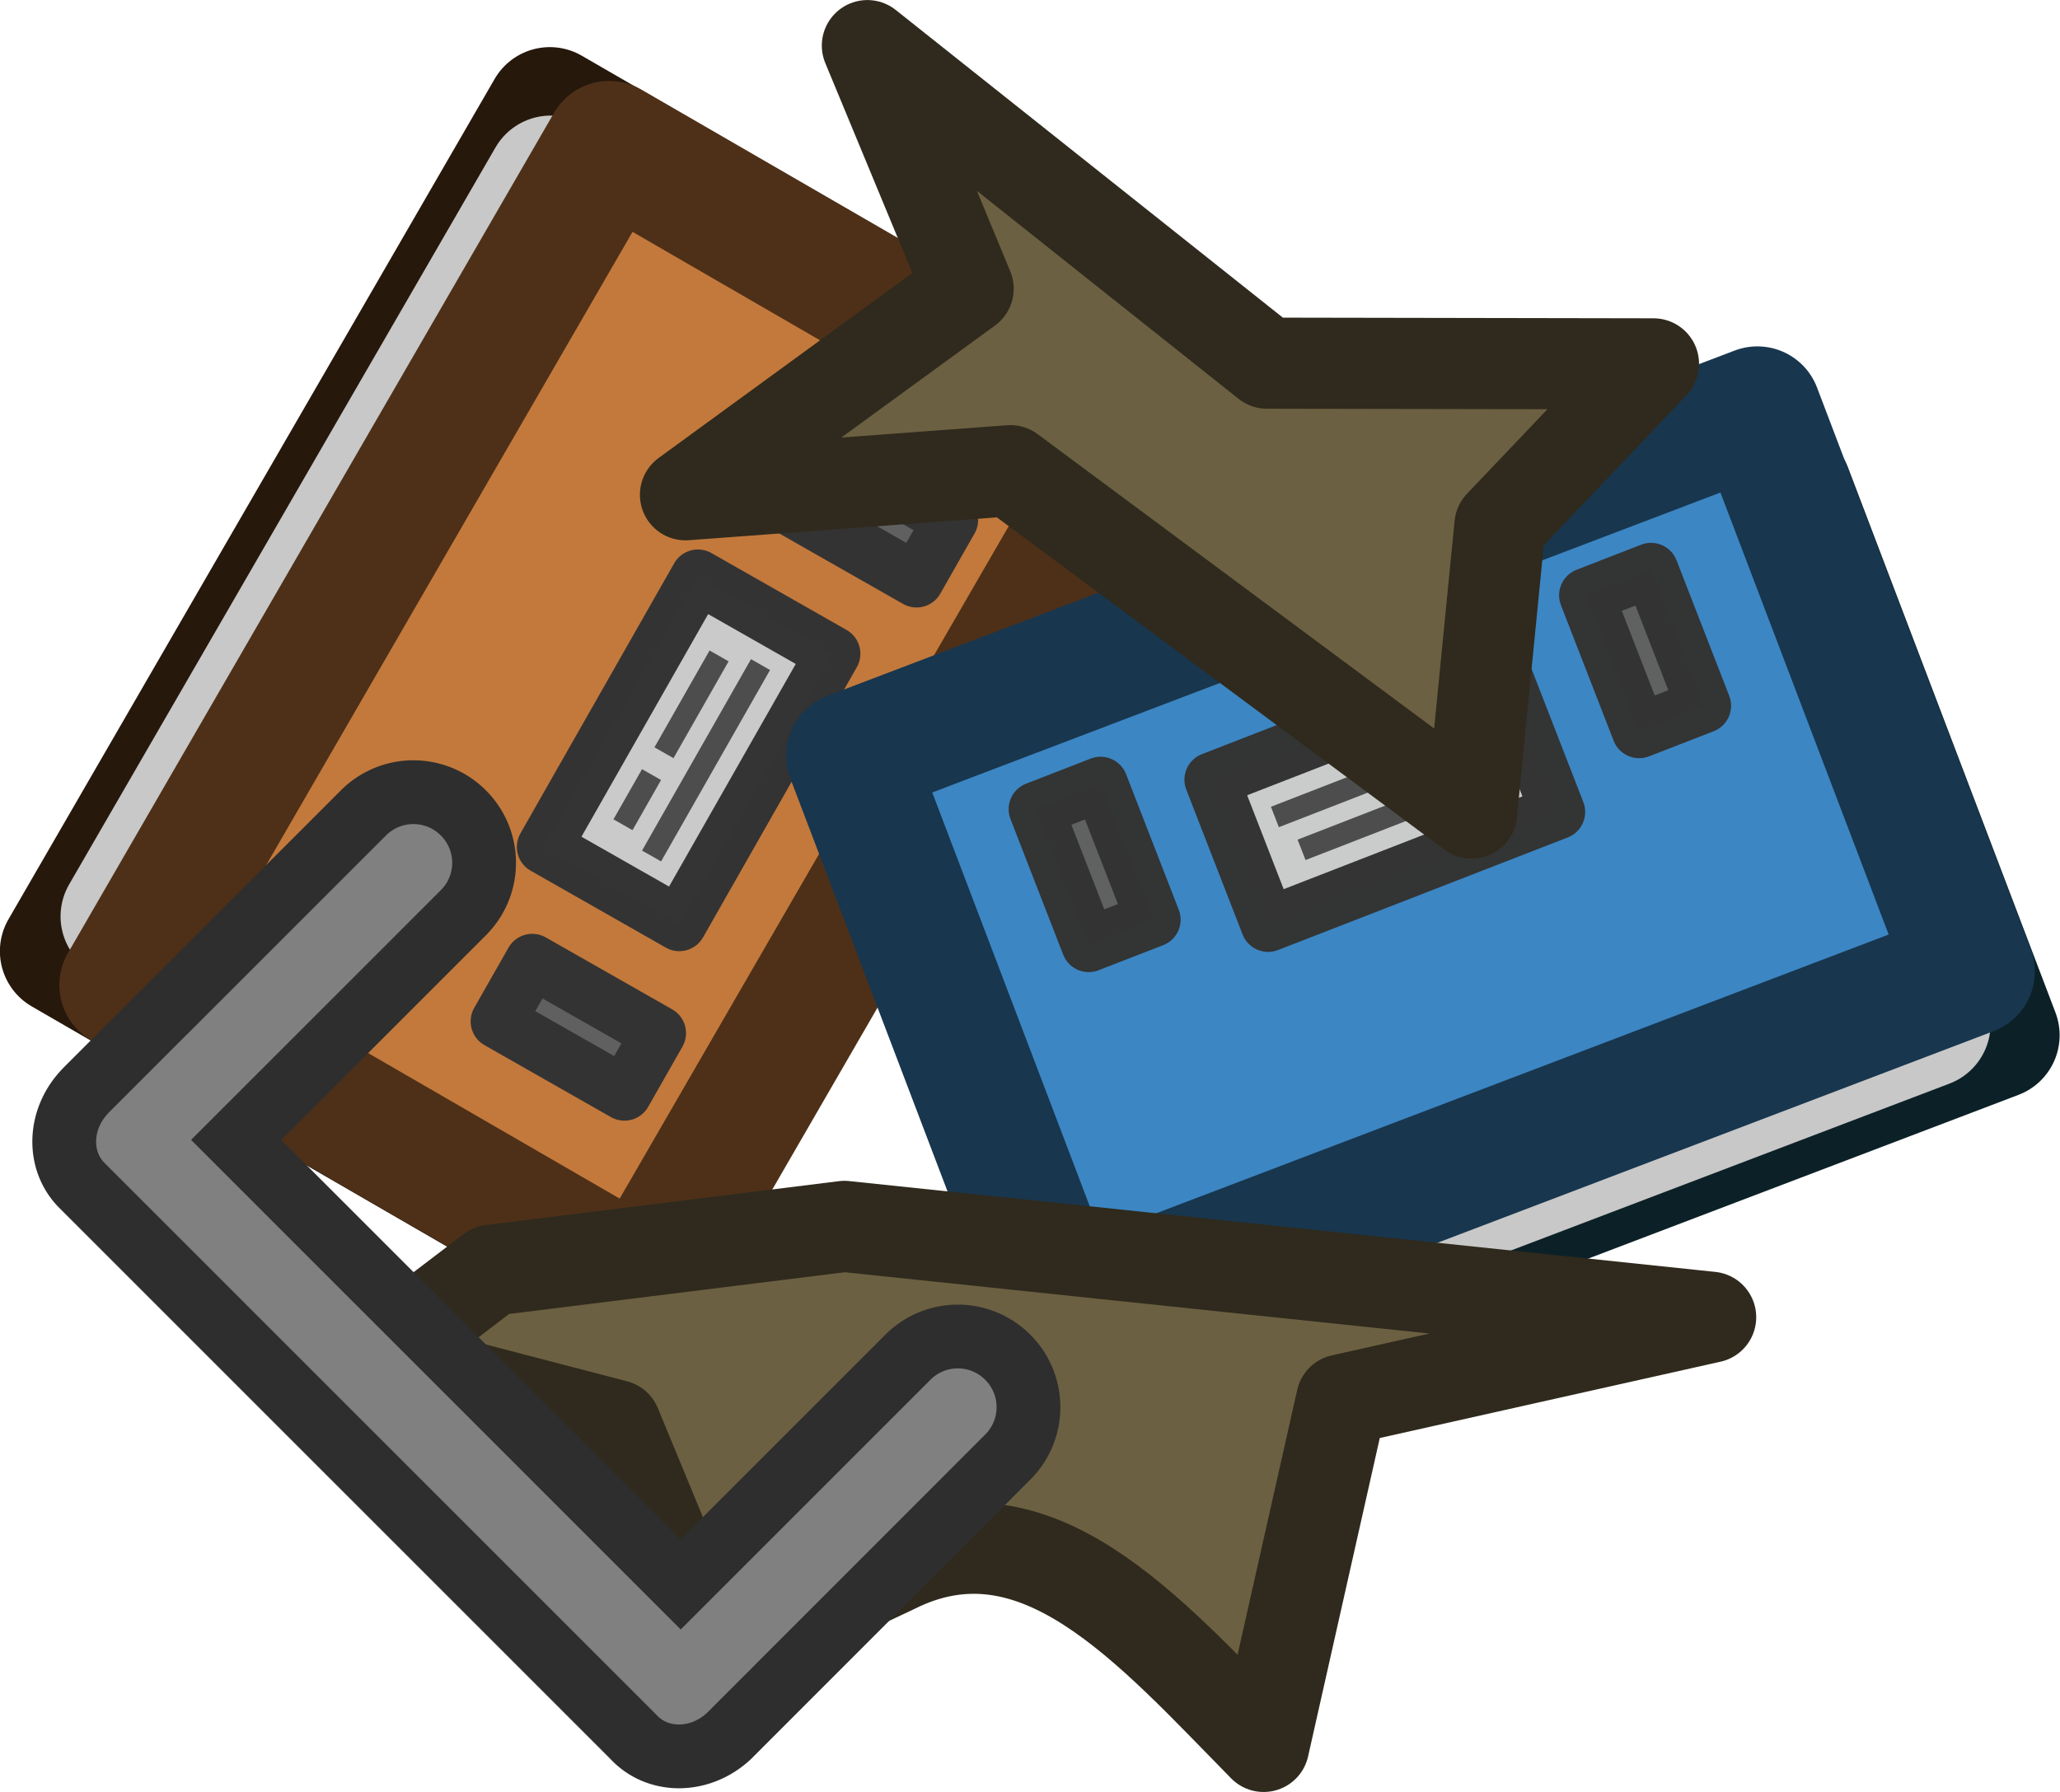 <svg xmlns="http://www.w3.org/2000/svg" xml:space="preserve" width="113.038" height="98.341" viewBox="0 0 29.908 26.019"><g transform="rotate(-150 40.226 165.429)"><rect width="8.47" height="14.096" x="141.833" y="276.957" rx="0" ry="0" style="fill:none;fill-opacity:1;stroke:#27180c;stroke-width:1.852;stroke-linecap:round;stroke-linejoin:round;stroke-miterlimit:4;stroke-dasharray:none;stroke-opacity:1" transform="rotate(.048)"/><rect width="4.357" height="12.363" x="145.437" y="277.836" rx="0" ry="0" style="fill:#30839e;fill-opacity:1;stroke:#c8c8c8;stroke-width:1.852;stroke-linecap:round;stroke-linejoin:round;stroke-miterlimit:4;stroke-dasharray:none;stroke-opacity:1" transform="rotate(.048)"/><rect width="8.719" height="14.096" x="140.591" y="276.964" rx="0" ry="0" style="fill:#c3793c;fill-opacity:1;stroke:#4e3018;stroke-width:1.852;stroke-linecap:round;stroke-linejoin:round;stroke-miterlimit:4;stroke-dasharray:none;stroke-opacity:1" transform="rotate(.048)"/><g style="stroke-width:1.852;stroke-dasharray:none" transform="rotate(179.647 -62.284 77.78)"><rect width="2.112" height="1.006" x="-267.423" y="-126.067" rx="0" ry="0" style="opacity:.985;fill:#616161;fill-opacity:1;stroke:#333;stroke-width:.794;stroke-linecap:round;stroke-linejoin:round;stroke-dasharray:none;stroke-opacity:1;stop-color:#000"/><rect width="2.112" height="1.006" x="-267.423" y="-134.641" rx="0" ry="0" style="opacity:.985;fill:#616161;fill-opacity:1;stroke:#333;stroke-width:.794;stroke-linecap:round;stroke-linejoin:round;stroke-dasharray:none;stroke-opacity:1;stop-color:#000"/><g transform="translate(0 -.052)"><rect width="2.257" height="4.513" x="-268.093" y="-132.055" rx="0" ry="0" style="opacity:.985;fill:#ccc;fill-opacity:1;stroke:#333;stroke-width:.794;stroke-linecap:round;stroke-linejoin:round;stroke-dasharray:none;stroke-opacity:1;stop-color:#000"/><path d="M-266.548-128.247v-2.88" style="fill:#4d4d4d;fill-opacity:1;fill-rule:evenodd;stroke:#4d4d4d;stroke-width:.318;stroke-linecap:square;stroke-linejoin:miter;stroke-dasharray:none;stroke-opacity:1" transform="translate(-.125 -.111)"/><path d="M-266.96-130.815v1.3M-266.96-128.312v-.52" style="fill:#4d4d4d;fill-opacity:1;fill-rule:evenodd;stroke:#4d4d4d;stroke-width:.318;stroke-linecap:square;stroke-linejoin:miter;stroke-dasharray:none;stroke-opacity:1" transform="translate(-.298 -.235)"/></g></g></g><g style="stroke-width:1.252;stroke-dasharray:none" transform="rotate(69.164 167.283 -17.916)scale(1.48)"><rect width="5.723" height="9.525" x="94.872" y="83.152" rx="0" ry="0" style="fill:none;fill-opacity:1;stroke:#0c2127;stroke-width:1.252;stroke-linecap:round;stroke-linejoin:round;stroke-miterlimit:4;stroke-dasharray:none;stroke-opacity:1"/><rect width="2.944" height="8.354" x="97.307" y="83.746" rx="0" ry="0" style="fill:#30839e;fill-opacity:1;stroke:#c8c8c8;stroke-width:1.252;stroke-linecap:round;stroke-linejoin:round;stroke-miterlimit:4;stroke-dasharray:none;stroke-opacity:1"/><rect width="5.892" height="9.525" x="94.032" y="83.157" rx="0" ry="0" style="fill:#3c86c3;fill-opacity:1;stroke:#18364e;stroke-width:1.252;stroke-linecap:round;stroke-linejoin:round;stroke-miterlimit:4;stroke-dasharray:none;stroke-opacity:1"/></g><g style="stroke-width:1.852;stroke-dasharray:none" transform="rotate(-111.237 -75.052 -157.36)"><rect width="2.112" height="1.006" x="-267.423" y="-126.067" rx="0" ry="0" style="opacity:.985;fill:#616161;fill-opacity:1;stroke:#333;stroke-width:.794;stroke-linecap:round;stroke-linejoin:round;stroke-dasharray:none;stroke-opacity:1;stop-color:#000"/><rect width="2.112" height="1.006" x="-267.423" y="-134.641" rx="0" ry="0" style="opacity:.985;fill:#616161;fill-opacity:1;stroke:#333;stroke-width:.794;stroke-linecap:round;stroke-linejoin:round;stroke-dasharray:none;stroke-opacity:1;stop-color:#000"/><g transform="translate(0 -.052)"><rect width="2.257" height="4.513" x="-268.093" y="-132.055" rx="0" ry="0" style="opacity:.985;fill:#ccc;fill-opacity:1;stroke:#333;stroke-width:.794;stroke-linecap:round;stroke-linejoin:round;stroke-dasharray:none;stroke-opacity:1;stop-color:#000"/><path d="M-266.548-128.247v-2.88" style="fill:#4d4d4d;fill-opacity:1;fill-rule:evenodd;stroke:#4d4d4d;stroke-width:.318;stroke-linecap:square;stroke-linejoin:miter;stroke-dasharray:none;stroke-opacity:1" transform="translate(-.125 -.111)"/><path d="M-266.96-130.815v1.3M-266.96-128.312v-.52" style="fill:#4d4d4d;fill-opacity:1;fill-rule:evenodd;stroke:#4d4d4d;stroke-width:.318;stroke-linecap:square;stroke-linejoin:miter;stroke-dasharray:none;stroke-opacity:1" transform="translate(-.298 -.235)"/></g></g><path d="m25.744 32.45-5.127.637-1.742 1.327 3.548.926 1.375 3.327 2.66-1.251c2.055-1.036 3.698.883 5.372 2.585l1.133-5.032 5.357-1.2zM26.077 15.305l1.463 3.53-4.104 2.992 4.718-.35 6.695 4.971.412-4.179 2.229-2.343-5.612-.01z" style="fill:#6c6042;fill-opacity:1;stroke:#2f2a1d;stroke-width:1.323;stroke-linecap:round;stroke-linejoin:round;stroke-dasharray:none;stroke-opacity:1" transform="translate(-13.484 -14.643)"/><path d="M19.05 27.637a1.024 1.024 0 0 0 0-1.45 1.023 1.023 0 0 0-1.45 0l-3.298 3.298-6.454-6.454 3.298-3.298a1.023 1.023 0 0 0 0-1.45 1.024 1.024 0 0 0-1.45 0l-4.024 4.023-.036.039c-.367.401-.382.993-.027 1.348l7.968 7.968.063.064c.356.355.947.34 1.35-.027q.02-.017.037-.036z" style="display:inline;fill:gray;fill-opacity:1;stroke:#2e2e2e;stroke-width:.926;stroke-miterlimit:4;stroke-dasharray:none;stroke-opacity:1" transform="translate(-4.419 -6.48)"/></svg>